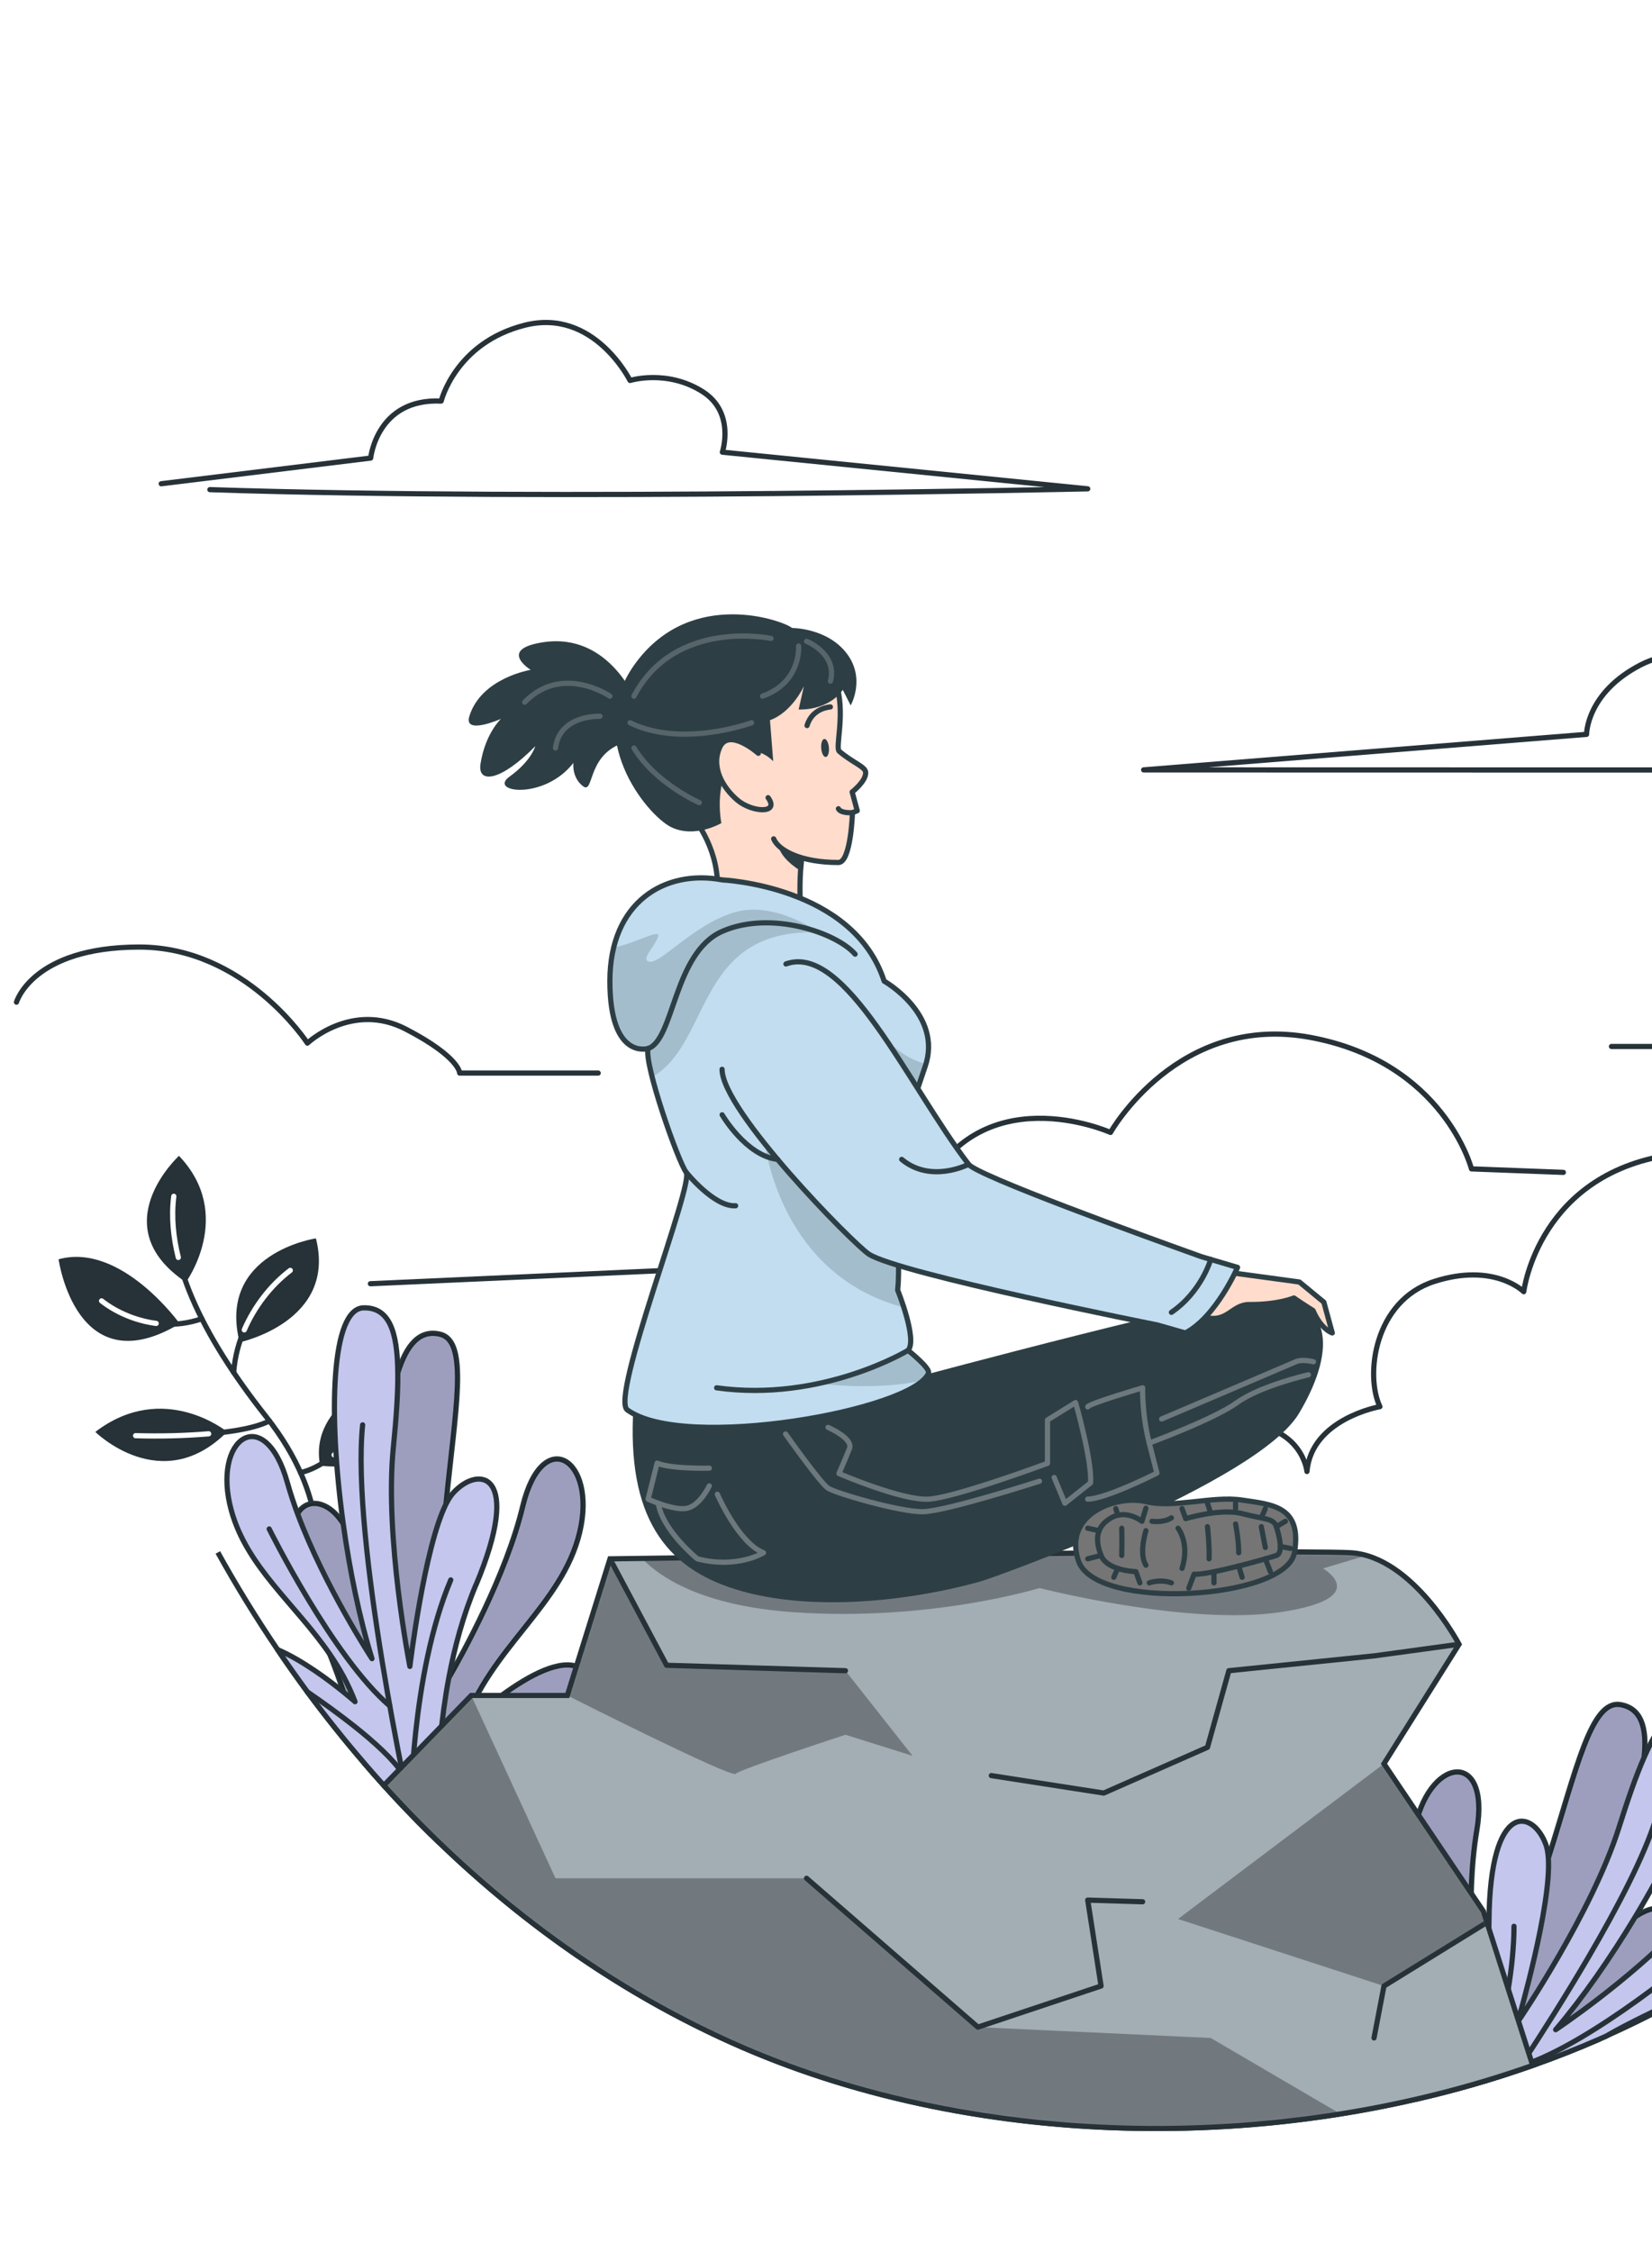 <svg width="474" height="646" viewBox="0 0 474 646" fill="none" xmlns="http://www.w3.org/2000/svg">
<g clip-path="url(#clip0_1000_6152)" filter="url(#filter0_d_1000_6152)">
<path d="M582.382 179.028C582.382 179.028 577.854 163.306 547.327 163.218C516.8 163.131 498.909 190.775 498.909 190.775C498.909 190.775 486.113 178.736 470.639 186.772C455.179 194.808 455.222 206.643 455.222 206.643L328.136 216.833L604.393 216.892" stroke="#263238" stroke-width="1.49" stroke-linecap="round" stroke-linejoin="round"/>
<path d="M4.727 283.463C4.727 283.463 9.254 267.741 39.781 267.653C70.308 267.566 88.199 295.211 88.199 295.211C88.199 295.211 100.995 283.172 116.47 291.207C131.93 299.243 131.886 303.799 131.886 303.799H171.628" stroke="#263238" stroke-width="1.49" stroke-linecap="round" stroke-linejoin="round"/>
<path d="M629.271 275.835C629.271 275.835 624.743 260.112 594.216 260.025C563.689 259.938 545.798 287.582 545.798 287.582C545.798 287.582 533.002 275.543 517.527 283.579C502.067 291.615 502.111 296.171 502.111 296.171H462.369" stroke="#263238" stroke-width="1.49" stroke-linecap="round" stroke-linejoin="round"/>
<path d="M612.79 397.142L569.7 394.231C569.7 394.231 575.829 382.555 561.999 368.726C548.169 354.911 534.107 364.126 534.107 364.126C534.107 364.126 520.539 322.084 480.958 327.019C441.376 331.954 437.198 366.513 437.198 366.513C437.198 366.513 428.74 358.026 411.504 363.587C394.268 369.148 391.662 390.504 395.928 399.486C395.928 399.486 376.304 402.936 374.994 418.09C374.994 418.09 373.786 404.683 355.312 404.275C336.839 403.868 332.239 424.597 332.239 424.597H311.509" stroke="#263238" stroke-width="1.49" stroke-linecap="round" stroke-linejoin="round"/>
<path d="M46.259 134.758L106.352 127.392C106.352 127.392 108.114 110.185 126.587 111.044C126.587 111.044 130.663 94.347 150.534 89.295C170.405 84.244 180.77 105.134 180.77 105.134C180.77 105.134 191.295 101.858 201.543 108.307C211.064 114.305 207.265 125.703 207.265 125.703L312.093 136.214C312.093 136.214 158.119 139.722 60.22 136.447" stroke="#263238" stroke-width="1.49" stroke-linecap="round" stroke-linejoin="round"/>
<path d="M106.279 364.228L209.826 359.569C221.21 325.126 264.271 339.524 264.271 339.524C280.575 303.8 318.628 320.832 318.628 320.832C318.628 320.832 337.99 286.403 376.174 293.609C414.358 300.815 422.205 331.284 422.205 331.284L448.568 332.288" stroke="#263238" stroke-width="1.49" stroke-linecap="round" stroke-linejoin="round"/>
<path d="M62.505 441.309C67.804 450.844 73.51 460.146 79.639 469.172C82.405 473.277 85.258 477.295 88.17 481.269V481.284C93.381 488.315 98.84 495.157 104.547 501.78C106.366 503.92 108.23 506.031 110.122 508.113C114.446 512.902 118.9 517.546 123.486 522.059C124.345 522.903 125.189 523.733 126.048 524.563C150.621 548.233 178.775 567.93 209.972 581.919C267.474 607.744 340.014 613.422 406.367 598.122C410.253 597.219 414.126 596.258 417.969 595.21C420.793 594.439 423.603 593.638 426.398 592.794C429.411 591.891 432.41 590.93 435.38 589.926C436.835 589.446 438.291 588.936 439.747 588.427C446.196 586.156 452.557 583.652 458.773 580.944C459.472 580.638 460.156 580.333 460.841 580.027C482.138 570.535 501.936 558.453 519.391 543.779" stroke="#263238" stroke-width="1.49" stroke-miterlimit="10"/>
<path d="M112.175 390.081C112.175 390.081 88.33 398.146 91.853 416.357C91.853 416.357 119.352 421.467 112.175 390.081Z" fill="#263238"/>
<path d="M65.169 406.705C65.169 406.705 46.928 391.769 27.349 406.734C27.349 406.734 46.375 425.557 65.169 406.705Z" fill="#263238"/>
<path d="M16.81 357.21C16.81 357.21 21.832 393.545 51.559 375.683C51.559 375.683 34.774 352.275 16.81 357.21Z" fill="#263238"/>
<path d="M51.353 327.542C51.353 327.542 29.371 347.704 53.347 363.79C53.347 363.79 67.439 344.399 51.353 327.542Z" fill="#263238"/>
<path d="M90.645 351.212C90.645 351.212 62.272 355.419 68.751 381.026C68.751 381.026 96.701 375.115 90.645 351.212Z" fill="#263238"/>
<path d="M90.412 444.904C90.412 444.904 95.274 426.241 76.349 402.338C57.424 378.434 47.583 356.758 49.869 339.158" stroke="#263238" stroke-width="1.49" stroke-linecap="round" stroke-linejoin="round"/>
<path d="M83.292 360.398C83.292 360.398 68.371 371.186 67.046 389.688" stroke="#263238" stroke-width="1.49" stroke-linecap="round" stroke-linejoin="round"/>
<path d="M29.139 369.147C29.139 369.147 42.022 379.774 57.904 374.271" stroke="#263238" stroke-width="1.49" stroke-linecap="round" stroke-linejoin="round"/>
<path d="M38.907 407.812C38.907 407.812 67.381 408.743 77.31 403.575" stroke="#263238" stroke-width="1.49" stroke-linecap="round" stroke-linejoin="round"/>
<path d="M106.279 400.169C106.279 400.169 98.229 415.6 86.234 418.409" stroke="#263238" stroke-width="1.49" stroke-linecap="round" stroke-linejoin="round"/>
<path d="M51.164 356.7C49.737 350.979 49.111 345.011 49.868 339.144" stroke="white" stroke-width="1.49" stroke-linecap="round" stroke-linejoin="round"/>
<path d="M83.292 360.398C77.571 364.737 72.927 370.894 70.088 377.46" stroke="white" stroke-width="1.49" stroke-linecap="round" stroke-linejoin="round"/>
<path d="M29.14 369.147C33.595 372.626 39.228 374.883 44.818 375.611" stroke="white" stroke-width="1.49" stroke-linecap="round" stroke-linejoin="round"/>
<path d="M38.907 407.812C45.895 408.016 52.912 407.855 59.87 407.273" stroke="white" stroke-width="1.49" stroke-linecap="round" stroke-linejoin="round"/>
<path d="M106.279 400.169C103.572 405.046 100.049 409.631 95.871 413.329" stroke="white" stroke-width="1.49" stroke-linecap="round" stroke-linejoin="round"/>
<path d="M479.677 490.803C479.677 490.803 502.038 502.376 495.807 519.845C495.807 519.845 467.842 520.762 479.677 490.803Z" fill="#263238"/>
<path d="M155.641 488.096C137.925 496.976 129.554 514.561 126.061 524.577C125.202 523.747 124.357 522.917 123.499 522.073C118.913 517.56 114.458 512.916 110.135 508.127C108.242 506.045 106.379 503.934 104.559 501.794C103.715 498.417 102.754 494.851 101.677 491.168C100.745 487.979 99.712 484.704 98.591 481.385C97.382 477.789 96.072 474.15 94.631 470.525C93.394 467.395 92.069 464.265 90.642 461.194C89.157 457.991 87.949 455.021 86.988 452.314C82.971 440.944 83.233 433.811 85.358 430.186C87.775 426.081 92.564 426.431 96.247 430.186C96.975 430.929 97.703 431.86 98.431 432.938C101.153 436.985 103.89 443.07 106.233 449.067C110.004 458.661 112.755 467.977 112.755 467.977C112.755 467.977 108.461 436.563 109.669 419.763C110.528 407.972 111.78 397.403 114.094 389.906C116.613 381.768 120.398 377.255 126.323 378.726C134.591 380.778 130.603 400.547 127.982 427.319C127.065 436.621 126.323 446.782 126.323 457.336C126.323 464.542 126.658 471.937 127.531 479.376C127.531 479.376 127.982 478.634 128.754 477.294C132.699 470.438 145.218 447.815 149.964 428.119C155.627 404.594 171.363 414.464 166.327 435.529C161.29 456.594 140.531 468.662 132.83 491.546C132.83 491.546 159.383 466.085 168.175 475.766C173.125 481.225 160.911 485.446 155.627 488.096H155.641Z" fill="#C4C6ED" stroke="#263238" stroke-width="1.49" stroke-linecap="round" stroke-linejoin="round"/>
<path opacity="0.2" d="M155.641 488.096C137.925 496.976 129.554 514.561 126.061 524.577C125.202 523.747 124.357 522.917 123.499 522.073C118.913 517.56 114.458 512.916 110.135 508.127C108.242 506.045 106.379 503.934 104.559 501.794C103.715 498.417 102.754 494.851 101.677 491.168C100.745 487.979 99.712 484.704 98.591 481.385C97.382 477.789 96.072 474.15 94.631 470.525C93.394 467.395 92.069 464.265 90.642 461.194C89.157 457.991 87.949 455.021 86.988 452.314C82.971 440.944 83.233 433.811 85.358 430.186C87.775 426.081 92.564 426.431 96.247 430.186C96.975 430.929 97.703 431.86 98.431 432.938C101.153 436.985 103.89 443.07 106.233 449.067C110.004 458.661 112.755 467.977 112.755 467.977C112.755 467.977 108.461 436.563 109.669 419.763C110.528 407.972 111.78 397.403 114.094 389.906C116.613 381.768 120.398 377.255 126.323 378.726C134.591 380.778 130.603 400.547 127.982 427.319C127.065 436.621 126.323 446.782 126.323 457.336C126.323 464.542 126.658 471.937 127.531 479.376C127.531 479.376 127.982 478.634 128.754 477.294C132.699 470.438 145.218 447.815 149.964 428.119C155.627 404.594 171.363 414.464 166.327 435.529C161.29 456.594 140.531 468.662 132.83 491.546C132.83 491.546 159.383 466.085 168.175 475.766C173.125 481.225 160.911 485.446 155.627 488.096H155.641Z" fill="black" stroke="#263238" stroke-width="1.49" stroke-miterlimit="10"/>
<path d="M136.528 450.669C132.874 459.374 130.414 468.545 128.769 477.294C124.3 500.994 125.813 521.622 125.813 521.622L123.499 522.073C118.913 517.56 114.459 512.916 110.135 508.127C108.243 506.045 106.379 503.934 104.56 501.794C98.853 495.171 93.394 488.329 88.183 481.298V481.283C85.271 477.309 82.418 473.291 79.652 469.186C86.727 472.199 94.384 477.964 98.606 481.385C100.629 483.015 101.866 484.122 101.866 484.122C99.974 479.114 97.47 474.645 94.646 470.525C84.703 456.026 70.888 445.574 66.39 429.327C60.596 408.452 75.969 398.029 82.476 421.35C83.291 424.261 84.281 427.217 85.373 430.186C93.132 451.004 106.729 471.777 106.729 471.777C103.191 460.349 100.338 446.578 98.46 432.952C94.166 401.77 94.952 371.301 104.356 371.141C111.533 371.01 114.066 377.619 114.138 389.906C114.197 395.743 113.687 402.877 112.857 411.189C110.295 436.941 117.603 474.004 117.603 474.004C117.603 474.004 121.723 439.765 128.026 427.319C128.681 426.037 129.351 424.989 130.035 424.232C137.445 416.095 150.11 418.366 136.557 450.669H136.528Z" fill="#C4C6ED" stroke="#263238" stroke-width="1.49" stroke-linecap="round" stroke-linejoin="round"/>
<path d="M129.335 449.184C117.835 476.45 117.849 515.915 117.849 515.915C117.849 515.915 100.671 437.814 104.049 404.71" stroke="#263238" stroke-width="1.49" stroke-linecap="round" stroke-linejoin="round"/>
<path d="M77.236 434.568C77.236 434.568 95.505 471.398 111.854 485.359" stroke="#263238" stroke-width="1.49" stroke-linecap="round" stroke-linejoin="round"/>
<path d="M115.55 504.808C112.929 500.746 107.558 495.84 101.677 491.167C97.135 487.572 92.302 484.107 88.182 481.297V481.283" stroke="#263238" stroke-width="1.49" stroke-linecap="round" stroke-linejoin="round"/>
<path d="M472.123 568.09C472.123 568.09 472.094 568.133 472.065 568.148C470.129 570.244 467.858 572.472 465.267 574.815C463.054 576.795 460.885 578.862 458.789 580.959C452.573 583.666 446.211 586.17 439.762 588.441C438.306 588.951 436.851 589.46 435.395 589.94C432.425 590.945 429.426 591.906 426.413 592.808C423.618 593.653 420.808 594.453 417.984 595.225C414.141 596.273 410.269 597.234 406.382 598.136C404.664 590.101 401.287 581.497 394.925 573.956C391.111 569.444 381.547 560.753 388.243 557.681C400.137 552.237 414.519 586.097 414.519 586.097C416.456 562.034 402.116 542.76 405.785 521.419C409.439 500.077 427.796 497.195 423.734 521.055C420.342 541.027 422.948 566.75 423.88 574.611C424.055 576.14 424.186 576.999 424.186 576.999C427.912 570.521 431.115 563.854 433.954 557.244C433.954 557.23 433.954 557.215 433.954 557.215C438.117 547.52 441.422 537.883 444.246 528.974C452.383 503.324 456.489 483.584 464.903 484.952C470.93 485.942 472.633 491.576 471.745 500.048C470.915 507.851 467.916 518.056 464.058 529.236C458.643 544.9 442.746 571.496 442.251 572.326C442.63 571.875 448.671 564.625 455.673 557.521C460.201 552.935 465.107 548.423 469.197 545.788C470.289 545.074 471.323 544.507 472.283 544.099C477.16 542.105 481.688 543.662 482.299 548.394C482.823 552.557 480.261 559.224 472.094 568.09H472.123Z" fill="#C4C6ED" stroke="#263238" stroke-width="1.49" stroke-linecap="round" stroke-linejoin="round"/>
<path opacity="0.2" d="M472.123 568.09C472.123 568.09 472.094 568.133 472.065 568.148C470.129 570.244 467.858 572.472 465.267 574.815C463.054 576.795 460.885 578.862 458.789 580.959C452.573 583.666 446.211 586.17 439.762 588.441C438.306 588.951 436.851 589.46 435.395 589.94C432.425 590.945 429.426 591.906 426.413 592.808C423.618 593.653 420.808 594.453 417.984 595.225C414.141 596.273 410.269 597.234 406.382 598.136C404.664 590.101 401.287 581.497 394.925 573.956C391.111 569.444 381.547 560.753 388.243 557.681C400.137 552.237 414.519 586.097 414.519 586.097C416.456 562.034 402.116 542.76 405.785 521.419C409.439 500.077 427.796 497.195 423.734 521.055C420.342 541.027 422.948 566.75 423.88 574.611C424.055 576.14 424.186 576.999 424.186 576.999C427.912 570.521 431.115 563.854 433.954 557.244C433.954 557.23 433.954 557.215 433.954 557.215C438.117 547.52 441.422 537.883 444.246 528.974C452.383 503.324 456.489 483.584 464.903 484.952C470.93 485.942 472.633 491.576 471.745 500.048C470.915 507.851 467.916 518.056 464.058 529.236C458.643 544.9 442.746 571.496 442.251 572.326C442.63 571.875 448.671 564.625 455.673 557.521C460.201 552.935 465.107 548.423 469.197 545.788C470.289 545.074 471.323 544.507 472.283 544.099C477.16 542.105 481.688 543.662 482.299 548.394C482.823 552.557 480.261 559.224 472.094 568.09H472.123Z" fill="black" stroke="#263238" stroke-width="1.49" stroke-miterlimit="10"/>
<path d="M500.116 555.075C490.275 567.376 474.932 571.831 460.855 580.041C460.171 580.347 459.486 580.653 458.788 580.959C452.572 583.666 446.21 586.17 439.761 588.441C438.305 588.951 436.85 589.46 435.394 589.94C432.424 590.945 429.425 591.906 426.412 592.808C423.617 593.653 420.807 594.453 417.983 595.225C420.079 589.169 422.205 582.152 423.879 574.611C425.815 565.921 427.154 556.517 427.227 547.069C427.489 512.044 440.023 514.94 443.633 525.335C443.954 526.31 444.157 527.533 444.259 528.974C445.147 542.687 435.758 575.005 435.481 575.965C436.136 575.019 456.895 544.419 464.552 520.108C467.071 512.145 469.4 505.391 471.758 500.048C476.664 488.781 481.585 483.7 488.135 486.655C496.724 490.498 485.442 518.813 469.225 545.773C462.136 557.565 454.1 569.094 446.356 578.207C446.981 577.785 467.245 564.232 482.342 548.394C484.511 546.093 486.592 543.764 488.485 541.406C503.654 522.539 513.669 538.174 500.131 555.075H500.116Z" fill="#C4C6ED" stroke="#263238" stroke-width="1.49" stroke-linecap="round" stroke-linejoin="round"/>
<path d="M435.394 589.94C435.671 589.518 435.947 589.096 436.238 588.674C442.352 579.357 449.296 568.439 455.687 557.521C464.218 542.949 471.788 528.362 475.15 517.604" stroke="#263238" stroke-width="1.49" stroke-linecap="round" stroke-linejoin="round"/>
<path d="M434.403 548.539C434.403 551.378 434.229 554.289 433.967 557.215C433.967 557.215 433.967 557.23 433.967 557.244C432.817 569.633 429.599 582.458 426.426 592.808" stroke="#263238" stroke-width="1.49" stroke-linecap="round" stroke-linejoin="round"/>
<path d="M488.049 555.614C488.049 555.614 456.765 582.283 436.224 588.674" stroke="#263238" stroke-width="1.49" stroke-linecap="round" stroke-linejoin="round"/>
<path d="M439.762 588.44C365.271 614.789 277.33 612.169 209.987 581.933C171.817 564.814 138.204 539.163 110.137 508.127L135.205 482.331H162.777L175.02 443.142C175.02 443.142 369.813 440.333 387.602 441.396C405.377 442.473 418.639 467.643 418.639 467.643L397.094 501.911L425.626 544.244L439.762 588.44Z" fill="#A2ADB4"/>
<mask id="mask0_1000_6152" style="mask-type:luminance" maskUnits="userSpaceOnUse" x="110" y="441" width="330" height="166">
<path d="M439.762 588.44C365.271 614.789 277.33 612.169 209.987 581.933C171.817 564.813 138.204 539.163 110.137 508.127L135.205 482.331H162.777L175.02 443.142C175.02 443.142 369.813 440.333 387.602 441.395C405.377 442.473 418.639 467.642 418.639 467.642L397.094 501.911L425.626 544.244L439.762 588.44Z" fill="white"/>
</mask>
<g mask="url(#mask0_1000_6152)">
<path opacity="0.3" d="M367.513 458.413C340.801 462.446 298.264 451.513 298.264 451.513C298.264 451.513 266.776 461.281 227.267 458.413C201.195 456.521 189.286 448.354 184.206 443.012C223.002 442.473 372.143 440.479 387.603 441.396C389.102 441.483 390.587 441.745 392.014 442.167L379.611 445.894C379.611 445.894 394.241 454.381 367.513 458.413Z" fill="black"/>
<path opacity="0.3" d="M162.779 482.331C162.779 482.331 209.873 506.103 211.066 504.808C212.26 503.512 242.583 493.599 242.583 493.599L261.828 499.64L242.583 475.242L191.268 473.684L175.022 443.157L162.779 482.346V482.331Z" fill="black"/>
<path opacity="0.3" d="M426.646 547.433L397.094 565.673L338.005 546.443L397.094 501.911L425.626 544.244L426.646 547.433Z" fill="black"/>
<path opacity="0.3" d="M384.618 602.372C324.481 611.965 261.258 604.949 209.987 581.933C171.817 564.814 138.204 539.163 110.137 508.127L135.205 482.331L159.385 534.767H231.415L280.576 577.464L347.395 580.579L384.618 602.372Z" fill="black"/>
<path d="M284.434 505.318L316.694 510.325L346.449 497.209L352.592 475.227L394.241 470.976L418.64 467.643" stroke="#263238" stroke-width="1.49" stroke-linecap="round" stroke-linejoin="round"/>
<path d="M242.581 475.227L191.266 473.669L175.02 443.142" stroke="#263238" stroke-width="1.49" stroke-linecap="round" stroke-linejoin="round"/>
<path d="M231.416 534.767L280.577 577.464L315.922 565.673L312.094 541.027L327.845 541.507" stroke="#263238" stroke-width="1.49" stroke-linecap="round" stroke-linejoin="round"/>
<path d="M427.229 547.068L397.095 565.673L394.241 580.565" stroke="#263238" stroke-width="1.49" stroke-linecap="round" stroke-linejoin="round"/>
</g>
<path d="M439.762 588.44C365.271 614.789 277.33 612.169 209.987 581.933C171.817 564.814 138.204 539.163 110.137 508.127L135.205 482.331H162.777L175.02 443.142C175.02 443.142 369.813 440.333 387.602 441.396C405.377 442.473 418.639 467.643 418.639 467.643L397.094 501.911L425.626 544.244L439.762 588.44Z" stroke="#263238" stroke-width="1.49" stroke-miterlimit="10"/>
<path d="M182.301 393.327C178.589 427.115 188.444 443.245 207.18 450.538C227.546 458.472 257.389 456.215 281.117 449.694C285.557 448.471 360.819 421.365 372.727 401.392C382.597 384.826 383.893 368.579 362.741 367.444C352.653 366.905 262.92 391.027 262.92 391.027L254.477 387.955L182.301 393.327Z" fill="#2D3F45"/>
<path d="M233.105 233.326C232.421 234.068 231.868 235.087 231.416 236.296C230.412 238.945 229.932 242.468 229.699 245.787C229.349 251.072 229.67 255.846 229.67 255.846L205.388 254.929C207.848 242.104 199.9 231.929 199.9 231.929C199.361 191.561 237.705 228.275 233.105 233.326Z" fill="#FFDCCC" stroke="#2D3F45" stroke-width="1.49" stroke-linecap="round" stroke-linejoin="round"/>
<path d="M207.193 248.393C207.193 248.393 244.824 250.052 253.69 277.435C253.69 277.435 270.62 286.97 265.437 301.95C260.255 316.929 255.655 333.277 255.655 333.277C255.655 333.277 258.712 354.939 257.562 366.061C257.562 366.061 263.327 380.298 260.546 383.34C260.546 383.34 266.981 388.45 266.413 389.862C262.118 400.577 196.289 412.368 179.985 400.416C175.006 396.762 199.23 335.374 196.886 332.273C194.543 329.172 184.789 301.367 185.939 296.753C185.939 296.753 174.992 300.145 174.992 277.42C174.992 254.696 190.816 245.307 207.164 248.378L207.193 248.393Z" fill="#C1DDEF"/>
<mask id="mask1_1000_6152" style="mask-type:luminance" maskUnits="userSpaceOnUse" x="174" y="247" width="93" height="159">
<path d="M207.191 248.393C207.191 248.393 244.822 250.052 253.688 277.435C253.688 277.435 270.618 286.97 265.435 301.95C260.253 316.929 255.653 333.277 255.653 333.277C255.653 333.277 258.71 354.939 257.56 366.061C257.56 366.061 263.325 380.298 260.544 383.34C260.544 383.34 266.979 388.45 266.411 389.862C262.116 400.577 196.288 412.368 179.983 400.416C175.005 396.762 199.228 335.374 196.884 332.273C194.541 329.172 184.787 301.367 185.937 296.753C185.937 296.753 174.99 300.145 174.99 277.42C174.99 254.696 190.814 245.307 207.162 248.378L207.191 248.393Z" fill="white"/>
</mask>
<g mask="url(#mask1_1000_6152)">
<path opacity="0.2" d="M175.018 277.449C175.018 300.159 185.951 296.767 185.951 296.767C185.631 298.048 186.155 301.105 187.116 304.934C187.712 304.599 188.295 304.221 188.863 303.813C203.929 293.026 200.698 262.12 234.995 263.46C234.995 263.46 222.505 254.449 211.063 257.608C199.62 260.781 189.969 272.049 186.577 271.888C183.2 271.714 188.484 266.895 188.863 264.406C189.168 262.484 182.006 266.706 176.139 267.754C175.411 270.666 175.018 273.897 175.018 277.449Z" fill="#2D3F45"/>
<path opacity="0.2" d="M219.203 322.127C219.203 322.127 222.522 361.257 259.323 371.04C258.435 368.23 257.561 366.076 257.561 366.076C258.711 354.939 255.654 333.278 255.654 333.278C255.654 333.278 260.24 316.93 265.437 301.95C265.524 301.702 265.597 301.455 265.67 301.208C261.9 300.189 257.11 297.859 253.107 292.619C245.129 282.181 219.203 322.127 219.203 322.127Z" fill="#2D3F45"/>
<path opacity="0.2" d="M234.996 392.832C234.996 392.832 250.179 395.045 264.737 392.031H264.751C265.567 391.318 266.12 390.59 266.411 389.877C266.935 388.567 261.461 384.097 260.646 383.428C253.659 386.674 242.013 391.74 234.996 392.832Z" fill="#2D3F45"/>
</g>
<path d="M207.193 248.393C207.193 248.393 244.824 250.052 253.69 277.435C253.69 277.435 270.62 286.97 265.437 301.95C260.255 316.929 255.655 333.277 255.655 333.277C255.655 333.277 258.712 354.939 257.562 366.061C257.562 366.061 263.327 380.298 260.546 383.34C260.546 383.34 266.981 388.45 266.413 389.862C262.118 400.577 196.289 412.368 179.985 400.416C175.006 396.762 199.23 335.374 196.886 332.273C194.543 329.172 184.789 301.367 185.939 296.753C185.939 296.753 174.992 300.145 174.992 277.42C174.992 254.696 190.816 245.307 207.164 248.378L207.193 248.393Z" stroke="#2D3F45" stroke-width="1.49" stroke-linecap="round" stroke-linejoin="round"/>
<path d="M185.953 296.768C193.436 294.278 193.29 269.312 207.193 263.169C221.095 257.026 240.049 263.547 245.348 269.691" stroke="#2D3F45" stroke-width="1.49" stroke-linecap="round" stroke-linejoin="round"/>
<path d="M350.468 360.689L372.828 363.732L379.845 369.511L382.262 378.348C382.262 378.348 379.088 377.387 376.744 371.913C376.744 371.913 374.008 370.225 371.256 368.318C371.256 368.318 366.773 370.254 358.446 370.195C353.438 370.152 352.259 375.523 345.795 373.864C334.295 370.923 350.483 360.689 350.483 360.689H350.468Z" fill="#FFDCCC" stroke="#2D3F45" stroke-width="1.49" stroke-linecap="round" stroke-linejoin="round"/>
<path d="M225.508 272.5C242.497 266.357 260.635 307.38 277.915 329.973C280.404 333.234 328.589 350.703 344.719 356.467L355.084 359.539C355.084 359.539 348.941 373.747 340.104 378.347L332.04 376.047C332.04 376.047 257.942 361.33 249.324 355.754C244.942 352.915 207.166 314.629 207.18 302.721" fill="#C1DDEF"/>
<path d="M225.508 272.5C242.497 266.357 260.635 307.38 277.915 329.973C280.404 333.234 328.589 350.703 344.719 356.467L355.084 359.539C355.084 359.539 348.941 373.747 340.104 378.347L332.04 376.047C332.04 376.047 257.942 361.33 249.324 355.754C244.942 352.915 207.166 314.629 207.18 302.721" stroke="#2D3F45" stroke-width="1.49" stroke-linecap="round" stroke-linejoin="round"/>
<path d="M309.418 443.696C304.949 430.143 320.627 424.728 328.736 426.722C336.844 428.716 347.908 425.004 356.395 426.285C364.882 427.566 373.704 427.945 371.404 441.381C369.104 454.818 314.237 458.268 309.418 443.681V443.696Z" fill="#757575" stroke="#2D3F45" stroke-width="1.49" stroke-linecap="round" stroke-linejoin="round"/>
<path d="M339.16 428.731L340.208 431.613C340.208 431.613 350.224 428.541 356.396 430.172C362.568 431.802 365.451 431.424 366.222 433.913C366.994 436.402 368.333 441.396 366.222 442.167C364.112 442.939 346.453 447.932 342.61 447.539L341.082 451.571" stroke="#2D3F45" stroke-width="1.49" stroke-linecap="round" stroke-linejoin="round"/>
<path d="M348.315 446.825V450.028" stroke="#2D3F45" stroke-width="1.49" stroke-linecap="round" stroke-linejoin="round"/>
<path d="M355.42 445.195L356.396 448.427" stroke="#2D3F45" stroke-width="1.49" stroke-linecap="round" stroke-linejoin="round"/>
<path d="M363.048 443.128L364.504 446.811" stroke="#2D3F45" stroke-width="1.49" stroke-linecap="round" stroke-linejoin="round"/>
<path d="M367.357 439.591L370.254 440.144" stroke="#2D3F45" stroke-width="1.49" stroke-linecap="round" stroke-linejoin="round"/>
<path d="M366.221 433.913L368.812 432.37" stroke="#2D3F45" stroke-width="1.49" stroke-linecap="round" stroke-linejoin="round"/>
<path d="M361.899 431.38L363.049 428.731" stroke="#2D3F45" stroke-width="1.49" stroke-linecap="round" stroke-linejoin="round"/>
<path d="M354.519 428.731V427.188" stroke="#2D3F45" stroke-width="1.49" stroke-linecap="round" stroke-linejoin="round"/>
<path d="M347.383 430.055L346.451 427.188" stroke="#2D3F45" stroke-width="1.49" stroke-linecap="round" stroke-linejoin="round"/>
<path d="M328.795 428.614L327.645 432.37C327.645 432.37 323.263 428.847 318.823 431.38C314.398 433.913 314.194 437.742 315.926 442.167C317.658 446.592 325.913 446.811 325.913 446.811L327.063 450.028" stroke="#2D3F45" stroke-width="1.49" stroke-linecap="round" stroke-linejoin="round"/>
<path d="M319.58 448.427L320.701 445.879" stroke="#2D3F45" stroke-width="1.49" stroke-linecap="round" stroke-linejoin="round"/>
<path d="M312.097 443.128L315.926 442.167" stroke="#2D3F45" stroke-width="1.49" stroke-linecap="round" stroke-linejoin="round"/>
<path d="M312.097 434.365L315.372 435.064" stroke="#2D3F45" stroke-width="1.49" stroke-linecap="round" stroke-linejoin="round"/>
<path d="M320.148 428.731L320.701 430.521" stroke="#2D3F45" stroke-width="1.49" stroke-linecap="round" stroke-linejoin="round"/>
<path d="M338.009 434.365C338.009 434.365 341.46 438.601 339.16 445.88" stroke="#2D3F45" stroke-width="1.49" stroke-linecap="round" stroke-linejoin="round"/>
<path d="M328.795 435.063C328.795 435.063 326.684 441.643 328.795 444.962" stroke="#2D3F45" stroke-width="1.49" stroke-linecap="round" stroke-linejoin="round"/>
<path d="M330.526 432.37C330.526 432.37 333.816 432.879 336.102 431.38" stroke="#2D3F45" stroke-width="1.49" stroke-linecap="round" stroke-linejoin="round"/>
<path d="M329.755 450.028C329.755 450.028 332.855 448.878 336.102 450.028" stroke="#2D3F45" stroke-width="1.49" stroke-linecap="round" stroke-linejoin="round"/>
<path d="M346.452 433.913C346.452 433.913 347.049 439.154 346.918 443.143" stroke="#2D3F45" stroke-width="1.49" stroke-linecap="round" stroke-linejoin="round"/>
<path d="M354.517 433.142C354.517 433.142 355.42 437.596 355.42 441.396" stroke="#2D3F45" stroke-width="1.49" stroke-linecap="round" stroke-linejoin="round"/>
<path d="M361.899 433.913C361.899 433.913 362.758 438.353 363.049 439.882" stroke="#2D3F45" stroke-width="1.49" stroke-linecap="round" stroke-linejoin="round"/>
<path d="M321.851 434.365C321.851 434.365 321.967 438.135 321.851 442.168" stroke="#2D3F45" stroke-width="1.49" stroke-linecap="round" stroke-linejoin="round"/>
<g opacity="0.3">
<path d="M237.587 405.439C237.587 405.439 244.88 408.569 243.73 411.509C242.58 414.435 240.717 418.672 240.717 418.672C240.717 418.672 258.826 426.474 266.44 426.023C274.053 425.572 300.548 415.746 300.548 415.746V403.314L308.613 398.32C308.613 398.32 313.359 414.828 312.907 421.35L305.541 427.188L302.47 419.807" stroke="white" stroke-width="1.49" stroke-linecap="round" stroke-linejoin="round"/>
<path d="M225.402 407.331C225.402 407.331 235.388 421.437 237.586 422.879C239.799 424.32 258.229 429.735 264.852 429.619C271.476 429.502 298.262 420.87 298.262 420.87" stroke="white" stroke-width="1.49" stroke-linecap="round" stroke-linejoin="round"/>
<path d="M312.092 399.558C312.092 398.699 327.858 394.084 327.858 394.084C327.858 394.084 327.566 401.276 329.75 409.923L331.948 418.555C331.948 418.555 317.143 426.023 312.092 426.009" stroke="white" stroke-width="1.49" stroke-linecap="round" stroke-linejoin="round"/>
<path d="M333.302 403.022C333.302 403.022 369.856 387.475 371.778 386.616C373.699 385.757 376.858 386.616 376.858 386.616" stroke="white" stroke-width="1.49" stroke-linecap="round" stroke-linejoin="round"/>
<path d="M329.75 409.922C329.75 409.922 348.326 403.109 354.964 398.305C361.602 393.502 375.417 390.343 375.417 390.343" stroke="white" stroke-width="1.49" stroke-linecap="round" stroke-linejoin="round"/>
<path d="M203.523 417.128C203.523 417.128 192.576 417.419 188.544 415.687L185.953 426.023C185.953 426.023 193.435 429.458 197.176 428.629C200.918 427.784 203.509 422.223 203.509 422.223" stroke="white" stroke-width="1.49" stroke-linecap="round" stroke-linejoin="round"/>
<path d="M205.825 424.611C205.825 424.611 211.866 438.586 219.072 441.396C219.072 441.396 211.59 446.112 200.06 443.128C200.06 443.128 190.103 435.02 188.866 427.188" stroke="white" stroke-width="1.49" stroke-linecap="round" stroke-linejoin="round"/>
</g>
<path d="M231.419 236.296C230.414 238.945 229.934 242.468 229.701 245.787C221.665 240.765 223.252 236.296 223.252 236.296H231.419Z" fill="#2D3F45"/>
<path d="M201.167 232.875C171.353 199.029 193.626 180.715 211.502 179.332C251.637 176.217 238.477 209.495 240.792 211.49C244.577 214.736 248.245 215.886 248.376 217.517C248.58 220.02 244.504 223.179 244.504 223.179L245.96 228.551L244.591 229.104C244.591 229.104 244.169 243.4 240.559 243.4C229.772 243.4 223.352 239.935 221.984 236.616" fill="#FFDCCC"/>
<path d="M201.167 232.875C171.353 199.029 193.626 180.715 211.502 179.332C251.637 176.217 238.477 209.495 240.792 211.49C244.577 214.736 248.245 215.886 248.376 217.517C248.58 220.02 244.504 223.179 244.504 223.179L245.96 228.551L244.591 229.104C244.591 229.104 244.169 243.4 240.559 243.4C229.772 243.4 223.352 239.935 221.984 236.616" stroke="#2D3F45" stroke-width="1.49" stroke-linecap="round" stroke-linejoin="round"/>
<path d="M238.259 198.781C238.259 198.781 233.076 199 231.562 204.124" stroke="#2D3F45" stroke-width="1.49" stroke-linecap="round" stroke-linejoin="round"/>
<path d="M237.838 210.471C237.954 211.898 237.546 213.091 236.935 213.135C236.324 213.179 235.741 212.072 235.625 210.631C235.508 209.204 235.916 208.011 236.527 207.967C237.139 207.923 237.721 209.03 237.838 210.471Z" fill="#2D3F45"/>
<path d="M244.592 229.105C244.592 229.105 241.287 229.367 240.559 227.984" stroke="#2D3F45" stroke-width="1.49" stroke-linecap="round" stroke-linejoin="round"/>
<path d="M227.314 176.13C227.314 176.13 237.329 176.115 242.905 183.379C248.48 190.644 244.084 198.345 244.084 198.345L241.813 193.875C241.813 193.875 238.407 199.596 229.148 199.524L230.662 192.827C230.662 192.827 227.285 200.281 220.923 202.581L221.855 214.358C221.855 214.358 217.386 209.51 212.742 212.392C204.08 217.764 206.977 232.103 206.977 232.103C206.977 232.103 199.349 236.602 192.536 233.239C185.723 229.876 166.595 207.123 182.637 185.84C198.679 164.542 224.839 174.034 227.314 176.159V176.13Z" fill="#2D3F45"/>
<path d="M217.588 212.072C217.588 212.072 209.145 204.59 206.524 210.34C203.904 216.09 207.442 221.986 211.576 225.509C215.71 229.032 223.833 229.556 220.383 224.81" fill="#FFDCCC"/>
<path d="M217.588 212.072C217.588 212.072 209.145 204.59 206.524 210.34C203.904 216.09 207.442 221.986 211.576 225.509C215.71 229.032 223.833 229.556 220.383 224.81" stroke="#2D3F45" stroke-width="1.49" stroke-linecap="round" stroke-linejoin="round"/>
<path d="M182.796 197.69C182.796 197.69 175.08 177.295 155.85 180.221C142.646 182.229 152.269 188.14 152.269 188.14C152.269 188.14 138.075 190.425 134.669 201.445C132.951 206.992 143.738 202.202 143.738 202.202C143.738 202.202 139.254 206.337 137.871 215.086C136.954 220.88 143.52 220.268 153.579 210.049C153.579 210.049 152.473 214.27 146.198 218.769C139.924 223.267 156.141 225.64 164.526 214.824C164.526 214.824 163.973 218.914 167.219 221.476C170.466 224.039 168.326 213.019 178.283 209.306C188.24 205.594 182.796 197.69 182.796 197.69Z" fill="#2D3F45"/>
<g opacity="0.2">
<path d="M231.419 179.944C231.419 179.944 240.342 183.51 238.275 191.386" stroke="white" stroke-width="1.49" stroke-linecap="round" stroke-linejoin="round"/>
<path d="M229.146 181.298C229.146 181.298 230.005 191.663 218.781 195.695" stroke="white" stroke-width="1.49" stroke-linecap="round" stroke-linejoin="round"/>
<path d="M221.213 179.129C221.213 179.129 193.685 173.277 181.893 195.695" stroke="white" stroke-width="1.49" stroke-linecap="round" stroke-linejoin="round"/>
<path d="M215.652 203.323C215.652 203.323 195.752 210.66 180.773 203.323" stroke="white" stroke-width="1.49" stroke-linecap="round" stroke-linejoin="round"/>
<path d="M200.645 226.222C200.645 226.222 188.183 220.821 181.895 210.558" stroke="white" stroke-width="1.49" stroke-linecap="round" stroke-linejoin="round"/>
<path d="M175.008 195.695C175.008 195.695 161.353 186.306 150.537 197.428" stroke="white" stroke-width="1.49" stroke-linecap="round" stroke-linejoin="round"/>
<path d="M172.141 201.46C172.141 201.46 160.597 200.95 159.388 210.558" stroke="white" stroke-width="1.49" stroke-linecap="round" stroke-linejoin="round"/>
</g>
<path d="M260.546 383.341C260.546 383.341 235.842 398.306 205.621 394.084" stroke="#2D3F45" stroke-width="1.49" stroke-linecap="round" stroke-linejoin="round"/>
<path d="M207.195 315.765C207.195 315.765 214.023 327.528 223.121 328.561" stroke="#2D3F45" stroke-width="1.49" stroke-linecap="round" stroke-linejoin="round"/>
<path d="M196.902 332.273C196.902 332.273 204.879 342.259 211.066 341.866" stroke="#2D3F45" stroke-width="1.49" stroke-linecap="round" stroke-linejoin="round"/>
<path d="M347.385 357.253C347.385 357.253 344.764 366.527 336.103 372.437" stroke="#2D3F45" stroke-width="1.49" stroke-linecap="round" stroke-linejoin="round"/>
<path d="M277.914 329.973C277.914 329.973 267.171 335.592 258.713 328.561" stroke="#2D3F45" stroke-width="1.49" stroke-linecap="round" stroke-linejoin="round"/>
</g>
<defs>
<filter id="filter0_d_1000_6152" x="0" y="0.567" width="634" height="652.866" filterUnits="userSpaceOnUse" color-interpolation-filters="sRGB">
<feFlood flood-opacity="0" result="BackgroundImageFix"/>
<feColorMatrix in="SourceAlpha" type="matrix" values="0 0 0 0 0 0 0 0 0 0 0 0 0 0 0 0 0 0 127 0" result="hardAlpha"/>
<feOffset dy="4"/>
<feGaussianBlur stdDeviation="2"/>
<feComposite in2="hardAlpha" operator="out"/>
<feColorMatrix type="matrix" values="0 0 0 0 0 0 0 0 0 0 0 0 0 0 0 0 0 0 0.25 0"/>
<feBlend mode="normal" in2="BackgroundImageFix" result="effect1_dropShadow_1000_6152"/>
<feBlend mode="normal" in="SourceGraphic" in2="effect1_dropShadow_1000_6152" result="shape"/>
</filter>
<clipPath id="clip0_1000_6152">
<rect width="626" height="644.866" fill="white" transform="matrix(-1 0 0 1 630 0.567)"/>
</clipPath>
</defs>
</svg>
